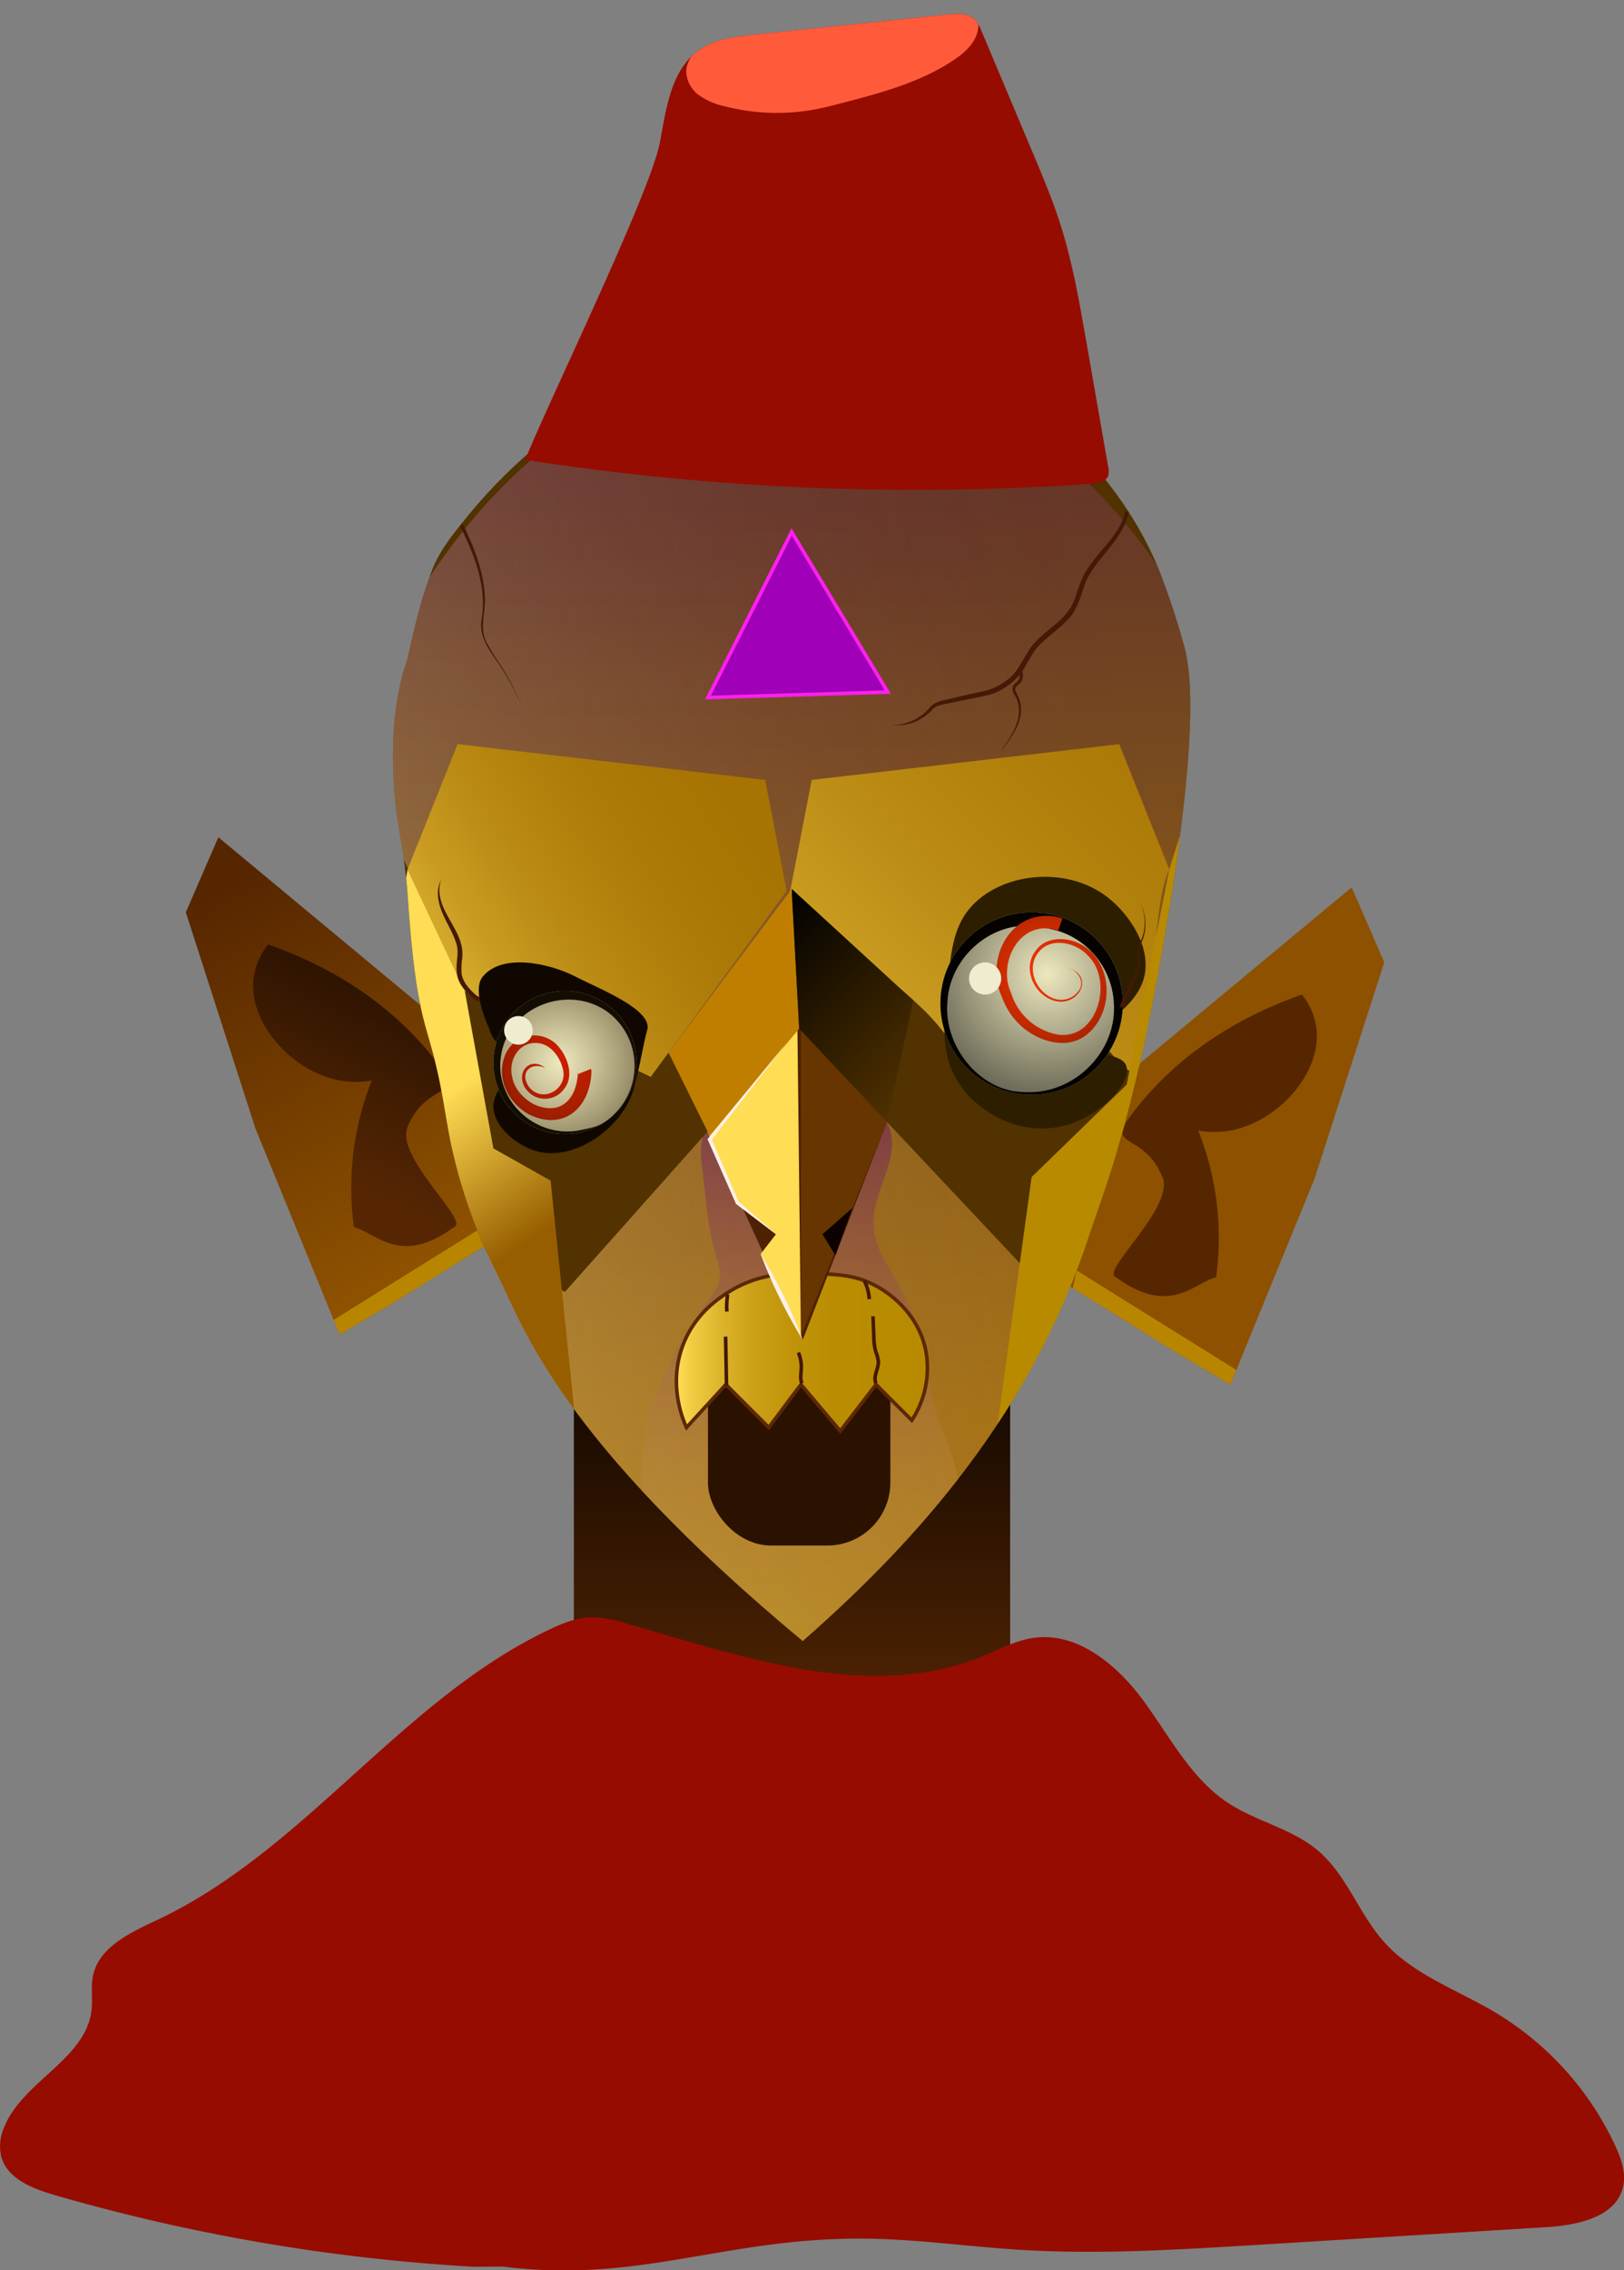 <svg xmlns="http://www.w3.org/2000/svg" xmlns:xlink="http://www.w3.org/1999/xlink" viewBox="0 0 454.12 634.58"><rect x="0" y="0" width="454.12" height="634.58" fill="#808080" stroke="none"/><defs><clipPath id="clip-path" transform="translate(-404.03 -216)"><rect x="564.5" y="593.5" width="122" height="135" style="fill:none"/></clipPath><linearGradient id="linear-gradient" x1="221.47" y1="485.75" x2="221.47" y2="333.53" gradientUnits="userSpaceOnUse"><stop offset="0" stop-color="#562603"/><stop offset="0.71" stop-color="#0f0600"/></linearGradient><clipPath id="clip-path-2" transform="translate(-404.03 -216)"><polygon points="524 498.97 465.09 450.03 455.99 471 475.45 531.42 499 589 514 580.15 552.73 556.04 524 498.97" style="fill:none"/></clipPath><linearGradient id="linear-gradient-2" x1="534.27" y1="560.53" x2="478.14" y2="456.99" gradientUnits="userSpaceOnUse"><stop offset="0" stop-color="#8d5100"/><stop offset="1" stop-color="#562600"/></linearGradient><linearGradient id="linear-gradient-3" x1="493.89" y1="543.43" x2="548.12" y2="425.09" xlink:href="#linear-gradient"/><clipPath id="clip-path-3" transform="translate(-404.03 -216)"><polygon points="723.09 512.97 782 464.03 791.11 485 771.64 545.42 748.09 603 733.09 594.15 694.36 570.04 723.09 512.97" style="fill:none"/></clipPath><clipPath id="clip-path-4" transform="translate(-404.03 -216)"><path d="M535,360c-5,6.16-8.31,10.15-10.64,16.64C522.44,382,521,386.38,518,400c-.43,2-6,14-3.4,40.69.64,6.59,2.7,14.85,3.4,25.31,2,30,4.56,34.83,7,44,4,15,3.28,21,8,37a148.52,148.52,0,0,0,10,25c7.55,15.1,17.11,45.74,85.5,102.7C655.93,650.55,690.66,615,708,563c3-9,5-14,8-24,2.56-8.48,8-27.32,14-63,10.11-59.63,6.52-74.67,5-80a207.89,207.89,0,0,0-7-21c-13.23-32.2-42-50-42-50-38.45-23.78-81-11.62-92-8C594,317,561.43,327.73,535,360Z" style="fill:none"/></clipPath><linearGradient id="linear-gradient-4" x1="626.23" y1="372.24" x2="622.05" y2="614.98" gradientUnits="userSpaceOnUse"><stop offset="0" stop-color="#513200"/><stop offset="1" stop-color="#975e00"/></linearGradient><linearGradient id="linear-gradient-5" x1="224.15" y1="420.3" x2="220.73" y2="31.53" gradientUnits="userSpaceOnUse"><stop offset="0" stop-color="#eace3f" stop-opacity="0.2"/><stop offset="1" stop-color="#610768" stop-opacity="0.5"/></linearGradient><linearGradient id="linear-gradient-6" x1="95.32" y1="321.78" x2="337.05" y2="254.02" gradientUnits="userSpaceOnUse"><stop offset="0" stop-color="#fffbe9" stop-opacity="0.2"/><stop offset="1" stop-color="#610768" stop-opacity="0"/></linearGradient><linearGradient id="linear-gradient-7" x1="627.8" y1="681.78" x2="627.8" y2="518.92" xlink:href="#linear-gradient-5"/><linearGradient id="linear-gradient-8" x1="593.18" y1="593.96" x2="663.4" y2="593.96" gradientUnits="userSpaceOnUse"><stop offset="0" stop-color="#ffdd54"/><stop offset="0.06" stop-color="#f1cc43"/><stop offset="0.18" stop-color="#dcb42b"/><stop offset="0.3" stop-color="#cca118"/><stop offset="0.45" stop-color="#c1940a"/><stop offset="0.64" stop-color="#ba8c02"/><stop offset="1" stop-color="#b88a00"/></linearGradient><linearGradient id="linear-gradient-9" x1="505.1" y1="505.04" x2="661.36" y2="404.91" gradientUnits="userSpaceOnUse"><stop offset="0" stop-color="#ffdd54"/><stop offset="0.03" stop-color="#f6d24c"/><stop offset="0.13" stop-color="#ddb434"/><stop offset="0.23" stop-color="#c99c21"/><stop offset="0.35" stop-color="#b98912"/><stop offset="0.49" stop-color="#ad7b08"/><stop offset="0.66" stop-color="#a77302"/><stop offset="1" stop-color="#a57100"/></linearGradient><linearGradient id="linear-gradient-10" x1="599.09" y1="551.2" x2="838.04" y2="314.15" xlink:href="#linear-gradient-9"/><linearGradient id="linear-gradient-11" x1="121.86" y1="308.05" x2="156.94" y2="358.54" gradientUnits="userSpaceOnUse"><stop offset="0" stop-color="#ffdd54"/><stop offset="0.76" stop-color="#975e00"/></linearGradient><linearGradient id="linear-gradient-12" x1="259.22" y1="303.89" x2="201.19" y2="247.76" gradientUnits="userSpaceOnUse"><stop offset="0" stop-color="#513200"/><stop offset="0.82"/></linearGradient><clipPath id="clip-path-6" transform="translate(-404.03 -216)"><path d="M550.91,344.54a713.74,713.74,0,0,0,158.37,6.68c1.81-.12,4-.51,4.63-2.2a4.83,4.83,0,0,0,0-2.56l-6.16-35.25c-1.94-11.12-3.89-22.28-7.36-33-2.13-6.59-4.82-13-7.51-19.37l-14.42-34.25a9.05,9.05,0,0,0-1.76-3c-1.92-2-5.05-1.8-7.78-1.52l-53.84,5.58c-5.42.56-11.11,1.22-15.58,4.35-7.85,5.5-9.18,16.32-10.93,25.74-2.66,14.38-32.92,76.12-38.08,89.8" style="fill:none"/></clipPath><clipPath id="clip-path-7" transform="translate(-404.03 -216)"><circle cx="562" cy="513" r="20" style="fill:none"/></clipPath><radialGradient id="radial-gradient" cx="156.47" cy="297" r="46.85" gradientUnits="userSpaceOnUse"><stop offset="0" stop-color="#513200" stop-opacity="0"/><stop offset="1"/></radialGradient><clipPath id="clip-path-8" transform="translate(-404.03 -216)"><circle cx="692.5" cy="496.5" r="25.5" style="fill:none"/></clipPath><radialGradient id="radial-gradient-2" cx="292.78" cy="272.27" r="62.7" gradientUnits="userSpaceOnUse"><stop offset="0" stop-opacity="0"/><stop offset="1"/></radialGradient></defs><g id="Layer_34" data-name="Layer 34"><g style="clip-path:url(#clip-path)"><rect x="160.47" y="377.5" width="122" height="135" style="fill:url(#linear-gradient)"/></g></g><g id="Layer_35" data-name="Layer 35"><path d="M536.62,849.6a529.29,529.29,0,0,1-117.51-20.11c-6.08-1.77-13-4.51-14.72-10.61a13,13,0,0,1,.75-8.15c5.13-13,22.92-19.07,24.49-32.91.35-3.18-.25-6.44.41-9.57,1.7-8.18,10.7-12.16,18.25-15.74,41.24-19.54,68.32-61.73,109.62-81.15,3.58-1.68,7.34-3.2,11.3-3.33a32.36,32.36,0,0,1,9.9,1.73c32.85,9.44,68.41,22.17,100,9.07,4.53-1.87,8.93-4.28,13.77-5,12.3-1.85,23.47,7.46,30.84,17.47s13.24,21.69,23.6,28.56c8,5.3,18,7.24,25.32,13.46,8,6.82,11.4,17.64,18.41,25.48,8.18,9.14,20.37,13.33,30.91,19.59a85.43,85.43,0,0,1,33.69,37.26c1.7,3.65,3.16,7.72,2.24,11.64-2,8.48-12.81,10.71-21.51,11.24l-81.72,5c-22,1.34-44,2.68-66,1.29-14.68-.93-29.31-3.08-44-3.1-38.62-.06-61.79,12.6-100.11,7.82Z" transform="translate(-404.03 -216)" style="fill:#970c00"/></g><g id="Layer_24" data-name="Layer 24"><g style="clip-path:url(#clip-path-2)"><g id="Layer_25" data-name="Layer 25"><path d="M520,598l51.26-47L560,487l-86-56-52.17,39.45S489.2,598.92,490.1,600,520,598,520,598Z" transform="translate(-404.03 -216)" style="fill:url(#linear-gradient-2)"/></g><g id="Layer_26" data-name="Layer 26"><path d="M532,628" transform="translate(-404.03 -216)" style="fill:#f4c100"/><polygon points="89.97 371 137.97 341.11 141.7 358.41 127.61 371 92.51 380.05 89.97 371" style="fill:#b88500"/><path d="M515,514" transform="translate(-404.03 -216)" style="fill:#0d0300"/><path d="M527,505" transform="translate(-404.03 -216)" style="fill:#0d0300"/></g><g id="Layer_27" data-name="Layer 27"><path d="M527,514c-14.58-19.67-34.43-29.26-48-34a19.19,19.19,0,0,0-4,9c-1.86,12.67,10.67,26.56,24,29a25.4,25.4,0,0,0,9,0,81.15,81.15,0,0,0-5,41c6.33,1.67,13,11,28,0,4.54-1.59-16.52-19.51-13-28C523.27,518.3,533.78,523.15,527,514Z" transform="translate(-404.03 -216)" style="fill:url(#linear-gradient-3)"/><path d="M556,607" transform="translate(-404.03 -216)" style="fill:#562600"/></g></g></g><g id="Layer_24_copy" data-name="Layer 24 copy"><g style="clip-path:url(#clip-path-3)"><g id="Layer_25_copy" data-name="Layer 25 copy"><path d="M727.09,612l-51.26-47,11.26-64,86-56,52.17,39.45S757.9,612.92,757,614,727.09,612,727.09,612Z" transform="translate(-404.03 -216)" style="fill:#8d5100"/></g><g id="Layer_26_copy" data-name="Layer 26 copy"><path d="M715.09,642" transform="translate(-404.03 -216)" style="fill:#f4c100"/><polygon points="349.06 385 301.06 355.11 297.32 372.41 311.42 385 346.51 394.05 349.06 385" style="fill:#b88500"/><path d="M732.09,528" transform="translate(-404.03 -216)" style="fill:#0d0300"/><path d="M720.09,519" transform="translate(-404.03 -216)" style="fill:#0d0300"/></g><g id="Layer_27_copy" data-name="Layer 27 copy"><path d="M720.09,528c14.58-19.67,34.43-29.26,48-34a19.08,19.08,0,0,1,4,9c1.86,12.67-10.67,26.56-24,29a25.4,25.4,0,0,1-9,0,81.15,81.15,0,0,1,5,41c-6.33,1.67-13,11-28,0-4.54-1.59,16.52-19.51,13-28C723.82,532.3,713.31,537.15,720.09,528Z" transform="translate(-404.03 -216)" style="fill:#562600"/><path d="M556,607" transform="translate(-404.03 -216)" style="fill:#562600"/></g></g></g><g id="Layer_1" data-name="Layer 1"><g id="Layer_37" data-name="Layer 37"><g style="clip-path:url(#clip-path-4)"><path d="M535,360c-5,6.16-8.31,10.15-10.64,16.64C522.44,382,521,386.38,518,400c-.43,2-6,14-3.4,40.69.64,6.59,2.7,14.85,3.4,25.31,2,30,4.56,34.83,7,44,4,15,3.28,21,8,37a148.52,148.52,0,0,0,10,25c7.55,15.1,17.11,45.74,85.5,102.7C655.93,650.55,690.66,615,708,563c3-9,5-14,8-24,2.56-8.48,8-27.32,14-63,10.11-59.63,6.52-74.67,5-80a207.89,207.89,0,0,0-7-21c-13.23-32.2-42-50-42-50-38.45-23.78-81-11.62-92-8C594,317,561.43,327.73,535,360Z" transform="translate(-404.03 -216)" style="fill:url(#linear-gradient-4)"/><g id="Layer_38" data-name="Layer 38"><ellipse cx="222.97" cy="286" rx="138" ry="187" style="fill:url(#linear-gradient-5)"/></g><g id="Layer_38_copy" data-name="Layer 38 copy"><ellipse cx="222.97" cy="286" rx="138" ry="187" style="fill:url(#linear-gradient-6)"/></g><g id="Layer_39" data-name="Layer 39"><path d="M604.33,567.3a14.47,14.47,0,0,1,1,5.71c-.26,2.3-1.67,4.28-3,6.17-9.71,13.66-18.16,29.09-18.88,45.83-.42,9.84,1.86,19.57,4.12,29.15.56,2.4,1.18,4.9,2.79,6.75,1.31,1.5,7.85,16.24,9.65,17.09,18.44,8.7,34-.41,54.44-.12,1.54,0,3.21,0,4.43-1a7.1,7.1,0,0,0,2-3.3l5.27-14.1c3.58-9.57,7.22-19.67,5.72-29.78-1-6.4-3.9-12.31-5.83-18.48-3.31-10.61-3.63-22.16-8.53-32.13-3.41-7-9.06-13.3-9.24-21-.2-9.18,7.5-18.06,4.48-26.73-1.92-5.5-7.61-8.73-13.17-10.47-11.62-3.65-25.42-2.45-34.44,5.74-5.53,5-5.54,10-4.66,16.69C601.53,551.48,601.89,559.33,604.33,567.3Z" transform="translate(-404.03 -216)" style="fill:url(#linear-gradient-7)"/></g></g></g><rect x="197.97" y="361" width="51" height="71" rx="17.61" style="fill:#2b1100"/><g id="Layer_18" data-name="Layer 18"><path d="M596,615c-1-2.11-5.19-12-1-23,3.37-8.88,10.2-13.26,13-15,8.81-5.48,17.59-5.2,24-5s12,.38,18,4c1.66,1,10.93,6.55,13,18a26.78,26.78,0,0,1-4,19h0l-10-10-10,13-11-13-9,12-12-12Z" transform="translate(-404.03 -216)" style="stroke:#5b2907;stroke-miterlimit:10;fill:url(#linear-gradient-8)"/><path d="M664,614" transform="translate(-404.03 -216)" style="fill:#2b1100"/></g><path d="M625.4,484.17,602.5,533.5l5.09,11.16,8.49,18.6L628.5,590.5l24-62c-2.1-11.72-6.39-18.73-10-23-2-2.33-4.12-4.3-8-9A138.56,138.56,0,0,1,625.4,484.17Z" transform="translate(-404.03 -216)" style="fill:#4e2200"/><g id="Layer_15" data-name="Layer 15"><polygon points="223.97 373.5 222.97 286.5 197.97 316.5 206.14 336.18 216.97 345 212.68 350.54 223.97 373.5" style="fill:#ffdd54"/><polygon points="223.97 373.5 248.26 313.03 223.97 288.03 223.97 373.5" style="fill:#673500"/></g><path d="M641.5,503.5" transform="translate(-404.03 -216)" style="fill:none;stroke:#000;stroke-miterlimit:10"/><path d="M613.5,543.5" transform="translate(-404.03 -216)" style="fill:none;stroke:#000;stroke-miterlimit:10"/></g><g id="Layer_21" data-name="Layer 21"><path d="M628.5,674.7" transform="translate(-404.03 -216)" style="fill:#ffb17f"/></g><g id="Layer_9" data-name="Layer 9"><g style="clip-path:url(#clip-path-4)"><g id="Layer_10" data-name="Layer 10"><polygon points="127.97 346 157.97 361.09 223.47 287.5 286.97 355 330.98 297 263.95 287.5 221.37 248.44 181.92 300.92 130.34 277 109.89 234.03 127.97 346" style="fill:#513200"/></g><g id="Layer_13" data-name="Layer 13"><polyline points="223.47 287.5 221.37 248.44 186.95 294.22 197.86 316.27 198.47 317.5" style="fill:#c07e00"/></g><g id="Layer_19" data-name="Layer 19"><path d="M547,498l-13-5-16-34,14-35,86,10,6,31-38,52Z" transform="translate(-404.03 -216)" style="fill:url(#linear-gradient-9)"/></g><g id="Layer_19_copy" data-name="Layer 19 copy"><path d="M702,498c3.48-1.34,11.47,12.15,16.73,16.66a2.68,2.68,0,0,0,4.27-1.29c4.14-13.28,3-43.81,8-54.37l-14-35-86,10-6,31c12.67,17.33,31.33,23.67,44,41C682,499.67,689,504.33,702,498Z" transform="translate(-404.03 -216)" style="fill:url(#linear-gradient-10)"/></g><g id="Layer_20" data-name="Layer 20"><polygon points="160.97 398 153.97 330 137.97 321 129.97 277 113.97 243 99.49 329.58 160.97 398" style="fill:url(#linear-gradient-11)"/></g><g id="Layer_23" data-name="Layer 23"><polygon points="278.98 398 288.47 329 315.05 303.17 326.97 243 332.97 224 320.97 385 278.98 398" style="fill:#b88a00"/></g><g id="Layer_14" data-name="Layer 14"><polygon points="248.04 313.61 255.38 279.64 221.37 248.44 223.47 287.5 248.04 313.61" style="fill:url(#linear-gradient-12)"/></g><g id="Layer_12" data-name="Layer 12"><path d="M585,504c1.73-5.74-13.31-11.55-20-15-7.56-3.89-20.62-6.6-26,0-3.3,4.06,1.92,14.64,2,15,1.89,8.08,31.85,24,35,23C582,525,583.07,510.4,585,504Z" transform="translate(-404.03 -216)" style="fill:#100800"/><path d="M544,520a8.89,8.89,0,0,0-2,5c-.19,5.81,6.8,11.67,13,13,11.64,2.49,27.1-9.61,27-23,0-4.65-2-11.45-7-14C563.91,495.39,547.5,515.26,544,520Z" transform="translate(-404.03 -216)" style="fill:#100800"/></g><g id="Layer_16" data-name="Layer 16"><path d="M669,491c1.06-9.86,1.78-16.53,7-22,8.85-9.27,26.7-11,38-2,5.79,4.59,12,13.67,10,22-2.39,10.05-15.46,14-14,19,1,3.51,7.8,2.44,9,6,1.62,4.78-7.82,14.89-19,17-10.36,2-21.18-3.15-27-11C666.78,511.62,667.79,502.18,669,491Z" transform="translate(-404.03 -216)" style="fill:#2e1e00"/></g></g></g><g id="Layer_6_copy" data-name="Layer 6 copy"><g style="clip-path:url(#clip-path-6)"><g id="Layer_6" data-name="Layer 6"><path d="M550.91,344.54a713.74,713.74,0,0,0,158.37,6.68c1.81-.12,4-.51,4.63-2.2a4.83,4.83,0,0,0,0-2.56l-6.16-35.25c-1.94-11.12-3.89-22.28-7.36-33-2.13-6.59-4.82-13-7.51-19.37l-14.42-34.25a9.05,9.05,0,0,0-1.76-3c-1.92-2-5.05-1.8-7.78-1.52l-53.84,5.58c-5.42.56-11.11,1.22-15.58,4.35-7.85,5.5-9.18,16.32-10.93,25.74-2.66,14.38-32.92,76.12-38.08,89.8" transform="translate(-404.03 -216)" style="fill:#970c00"/></g><g id="Layer_8" data-name="Layer 8"><path d="M601.93,227.15c-2.82,2.33-5.88,5.12-6,8.78a8.48,8.48,0,0,0,3.53,6.66,19.47,19.47,0,0,0,7.13,3.1,58.61,58.61,0,0,0,25.45.87c2.63-.5,5.22-1.17,7.81-1.85,10.58-2.76,21.34-5.67,30.48-11.66,2.61-1.71,5.15-3.76,6.48-6.58s1.11-6.57-1.23-8.63c-2.08-1.83-5.13-1.89-7.9-1.82q-17.13.39-34.21,1.92a129.81,129.81,0,0,0-22,3.43,34.61,34.61,0,0,0-10.73,4.57" transform="translate(-404.03 -216)" style="fill:#ff5b3b"/></g></g></g><g id="Layer_3" data-name="Layer 3"><path d="M609.5,547.5" transform="translate(-404.03 -216)" style="fill:none;stroke:#000;stroke-miterlimit:10"/><path d="M619,545" transform="translate(-404.03 -216)" style="fill:#331400"/><path d="M613.93,558.55" transform="translate(-404.03 -216)" style="fill:#331400"/></g><g id="Layer_4" data-name="Layer 4"><g style="clip-path:url(#clip-path-7)"><circle cx="157.97" cy="297" r="20" style="fill:#ede8be"/><path d="M543.93,513c-.54,11.63,10.32,21,21.86,19,2.5-.55,5.18-.87,7.32-2.42a18.89,18.89,0,0,0,6.49-23.91c-8.54-17.11-34.53-11.55-35.67,7.29Zm-3.86,0a22.16,22.16,0,0,1,13.22-21,21.76,21.76,0,0,1,23.88,5.84c7.54,8.27,7,21.79-1,29.33a37.44,37.44,0,0,1-6.4,4.57c-13.47,6.69-29.33-3.8-29.69-18.73Z" transform="translate(-404.03 -216)" style="fill:#020202"/><path d="M556.5,514.5c-4.11-1.84-7.22,1.35-4.64,5.18,3.65,4.92,11,.89,9.58-4.82-.73-3.17-3.11-6.59-6.43-7.22-5.57-1-9,4.47-7.73,9.52.61,3.29,3.24,6,6.07,7.52,7.4,3.31,11.84-1.39,12.27-8.57,0-.06,0-.3,0-.36s0-.06,0,0a1.16,1.16,0,0,0,.12.45l3.52-1.42a2.6,2.6,0,0,1,.15,1.07c-.51,10-7.94,16.38-17.54,11.6-5.62-3.08-9.06-9.85-6.77-16.06a8.85,8.85,0,0,1,15.51-2.35c2.42,3.14,3.89,8.1,1.07,11.45a6.57,6.57,0,0,1-10.67-.21c-2.93-4.25,1-9.22,5.49-5.79Z" transform="translate(-404.03 -216)" style="fill:#d01c00"/><g id="Layer_40" data-name="Layer 40"><ellipse cx="156.47" cy="297" rx="26.5" ry="23" style="fill:url(#radial-gradient)"/></g><circle cx="144.97" cy="288" r="4" style="fill:#efecd0"/></g></g><g id="Layer_5" data-name="Layer 5"><g style="clip-path:url(#clip-path-8)"><circle cx="288.47" cy="280.5" r="25.5" style="fill:#ede8be"/><path d="M668.93,496.5c-.81,11,7.5,22.66,18.69,24.54l2.44.24h2.44c13-.35,23.85-12,23-24.79a22.36,22.36,0,0,0-14.71-20,39.76,39.76,0,0,0-8.29-1.7c-12.09-.86-23.18,9.41-23.57,21.71Zm-3.86,0c-.91-15.17,12-28.95,27.43-29.29a23.69,23.69,0,0,1,11.23,2.18c27.4,13,19.38,53.61-11.23,53.32-14.75-1-26.58-10.94-27.43-26.21Z" transform="translate(-404.03 -216)" style="fill:#070300"/><path d="M702.51,486.46c8.07,2.34,2.9,11.27-3.79,9.23-5.67-1.71-8.89-9.13-5.05-14,2.71-3.82,8.19-3.86,12.08-2,9.85,4.7,10.19,19.91,1.5,26-5.22,3.56-12.21,1.46-16.8-2.16a20.07,20.07,0,0,1-6.3-9c-3.6-7.57-.53-18.32,7.57-21.6a13.72,13.72,0,0,1,9.37-.2l-1.18,3.42c-8-2.89-14.21,4.06-14.29,11.8a11.92,11.92,0,0,0,1.12,5.51A16.85,16.85,0,0,0,698.91,505c11.66,2.73,16.83-14.59,9.38-21.84-3.35-3.75-10.4-5.36-13.85-1-3.63,4.4-.7,11.28,4.44,13a6,6,0,0,0,7-2.54c1.56-2.56-.75-5.59-3.4-6.12l0-.08Z" transform="translate(-404.03 -216)" style="fill:#ff3600"/><ellipse cx="287.97" cy="282.5" rx="31" ry="30.5" style="fill:url(#radial-gradient-2)"/><circle cx="275.47" cy="273.5" r="4.5" style="fill:#efecd0"/></g></g><g id="Layer_17" data-name="Layer 17"><path d="M602.06,533.78" transform="translate(-404.03 -216)" style="fill:none;stroke:#0d0200;stroke-miterlimit:10"/><path d="M628.06,590.78" transform="translate(-404.03 -216)" style="fill:none;stroke:#0d0200;stroke-miterlimit:10"/><polygon points="233.61 350.89 229.97 345 238.37 337.64 233.61 350.89" style="fill:#0d0200"/></g><g id="Layer_33" data-name="Layer 33"><polygon points="197.97 194.97 221.37 148.69 248.26 193.45 197.97 194.97" style="fill:#9f00b8;stroke:#ff20ed;stroke-miterlimit:10"/></g><g id="Layer_42" data-name="Layer 42"><path d="M719.62,359.12c-1.5,8-9.32,12.8-12.16,20-1.25,3.65-2.34,7.92-5.38,10.64-2.84,2.88-6.28,4.92-8.58,7.92a54.38,54.38,0,0,0-3,5,17.56,17.56,0,0,1-9.46,7.43c-4.41,1.1-10,2-14.4,3.06a4.76,4.76,0,0,0-2.22,1.51,13.44,13.44,0,0,1-10.86,4,13.87,13.87,0,0,0,10.25-4.64c1.25-1.75,3.45-2.22,5.41-2.61l8.63-2a16.4,16.4,0,0,0,7.74-3.33c3.29-2.35,4.46-6.09,6.81-9.3,3.68-4.82,9.54-7.06,11.85-12.66.74-1.74,1.21-3.65,2-5.54,2.91-7.45,10.73-11.86,12.46-19.7l1,.19Z" transform="translate(-404.03 -216)" style="fill:#441906"/><path d="M684,425.65c3.25-4.19,6.93-10.1,3.79-15.31-.66-.95-1-2.4.05-3.26a5,5,0,0,0,1-1,2.35,2.35,0,0,0-.07-2.44l.83-.55a3.25,3.25,0,0,1,0,3.45c-.5.91-1.74,1.15-1.68,2.2.09.83.86,1.73,1.16,2.77,1.7,5.32-1.83,10.3-5,14.18Z" transform="translate(-404.03 -216)" style="fill:#441906"/><path d="M533.47,362.49c3,6.22,5.7,12.85,6.11,19.84.47,4.56-1.77,9.28.69,13.53a61.65,61.65,0,0,0,3.62,5.86A72.11,72.11,0,0,1,550.22,414a73.3,73.3,0,0,0-6.53-12.16c-2.55-3.72-5.84-7.81-5-12.64,1.56-9.22-2-18.19-6.09-26.28l.9-.44Z" transform="translate(-404.03 -216)" style="fill:#441906"/><path d="M607.19,603.26l-.26-13.65" transform="translate(-404.03 -216)" style="fill:none;stroke:#441906;stroke-miterlimit:10"/><path d="M628.27,602.68c-.56-1.29-.23-2.76-.18-4.16a10.21,10.21,0,0,0-.81-4.47" transform="translate(-404.03 -216)" style="fill:none;stroke:#441906;stroke-miterlimit:10"/><path d="M649,602.67c-.94-1.89.75-4.06.65-6.16a12.65,12.65,0,0,0-.78-2.86,17.4,17.4,0,0,1-.49-4l-.23-5.72" transform="translate(-404.03 -216)" style="fill:none;stroke:#441906;stroke-miterlimit:10"/><path d="M607.51,577.84a21.66,21.66,0,0,0-.23,4.76" transform="translate(-404.03 -216)" style="fill:none;stroke:#441906;stroke-miterlimit:10"/><path d="M645.72,574a12.82,12.82,0,0,1,1.38,5.14" transform="translate(-404.03 -216)" style="fill:none;stroke:#441906;stroke-miterlimit:10"/><path d="M537.68,496c-2.5-1.92-5.21-4.16-5.83-7.49s.82-6.09-.34-9.14c-1.36-4.26-4.7-8.23-5-12.94a7.9,7.9,0,0,1,.92-4.57,8.35,8.35,0,0,0-.4,4.5c1,6.13,7,10.83,6.25,17.46a19.39,19.39,0,0,0-.15,4.46c.53,2.94,3,5,5.22,6.94l-.63.78Z" transform="translate(-404.03 -216)" style="fill:#441906"/><path d="M717.05,497.34c1.11-2.47,4.05-8.06,4.93-10.52.73-1.87-.1-3.8.24-5.73.57-1.89,1.64-3.52,1.79-5.53a12.79,12.79,0,0,0-1.31-7.51,12.88,12.88,0,0,1,1.55,7.54c-.07,2-1.09,3.75-1.6,5.58-.21,1.27.21,2.53.22,3.83,0,2-1,3.88-1.77,5.65L718,497.76l-.9-.42Z" transform="translate(-404.03 -216)" style="fill:#441906"/><path d="M628.5,590.5a141.67,141.67,0,0,1-11.79-24,141.3,141.3,0,0,1,11.79,24Z" transform="translate(-404.03 -216)" style="fill:#fcf0eb"/><path d="M621,561l-11.12-8.45-.1-.07,0-.12L602,534.7l-.12-.28.19-.23L624,507.43l-21.11,27.38.07-.51L610.63,552l-.14-.19S621.16,561,621,561Z" transform="translate(-404.03 -216)" style="fill:#fcf0eb"/></g></svg>